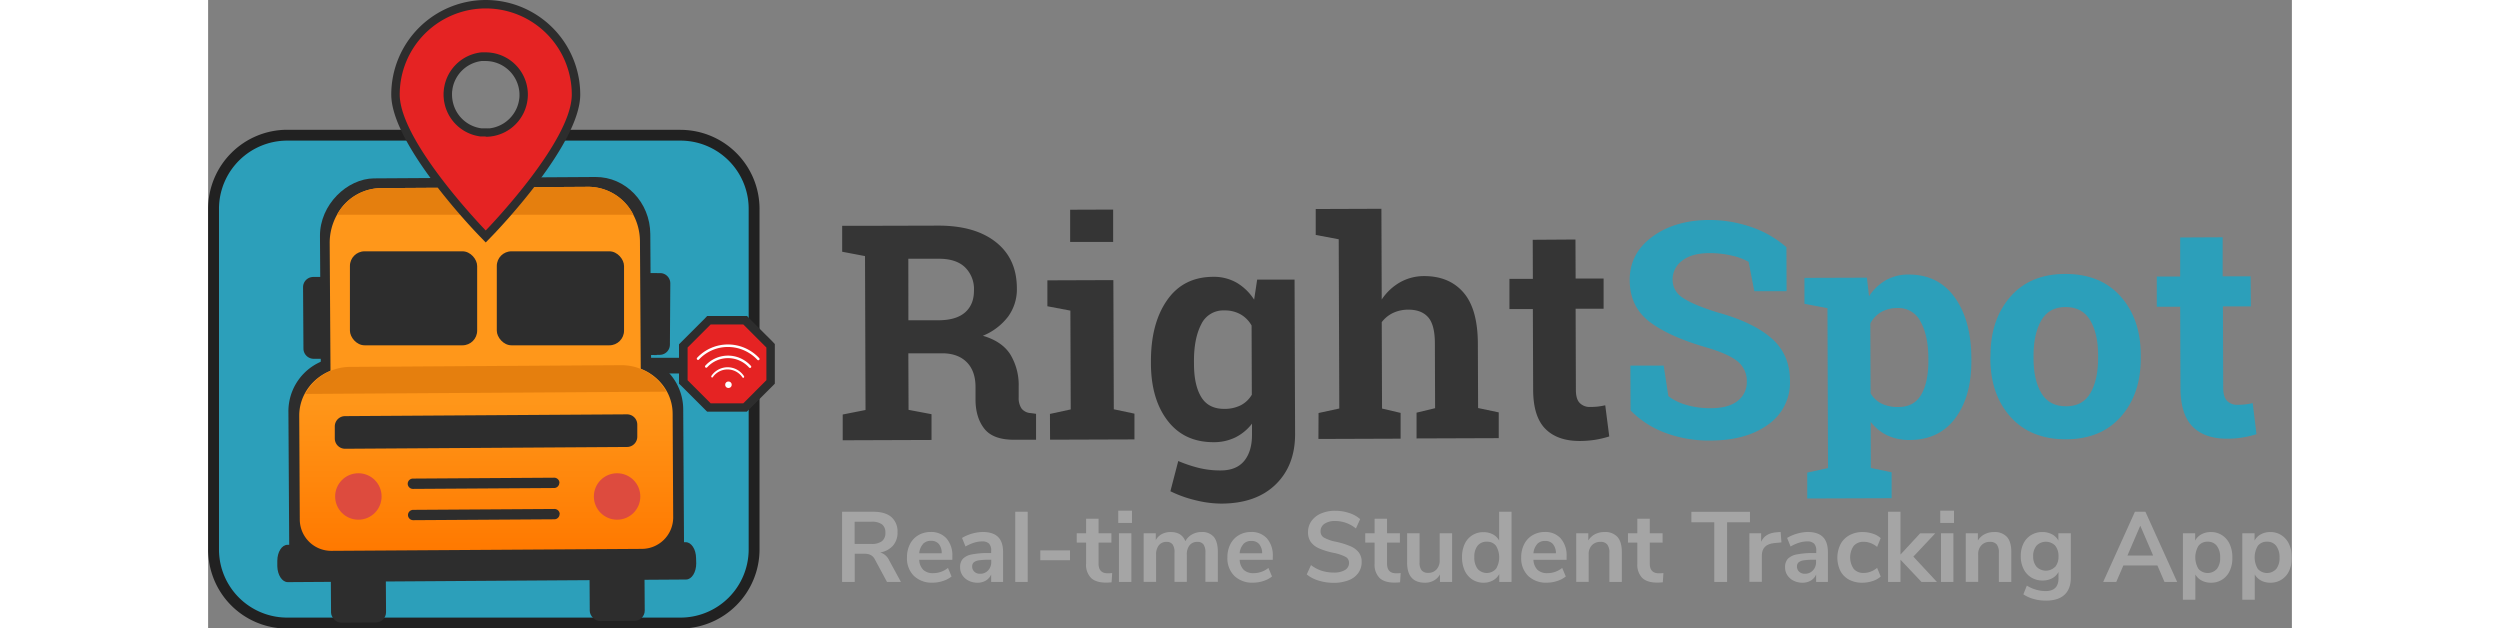 <svg xmlns="http://www.w3.org/2000/svg" xmlns:xlink="http://www.w3.org/1999/xlink" height="200" viewBox="0 0 795.65 239.95"><rect x="0" y="0" width="795.65" height="239.95" fill="#808080" stroke="none"/><defs><style>.cls-1{fill:#353535;}.cls-2{fill:#2c9fba;}.cls-3{fill:#a5a5a5;}.cls-4{fill:#212121;}.cls-5{fill:#2d2d2d;}.cls-6{fill:#e52323;}.cls-7{fill:#fff;}.cls-8{fill:none;stroke:#2d2d2d;stroke-miterlimit:10;stroke-width:5.99px;}.cls-9{fill:#ff971a;}.cls-10{fill:url(#linear-gradient);}.cls-11{fill:#e57f0e;}.cls-12{fill:url(#linear-gradient-2);}.cls-13{fill:url(#linear-gradient-3);}</style><linearGradient id="linear-gradient" x1="106.2" y1="139.44" x2="106.2" y2="210.33" gradientUnits="userSpaceOnUse"><stop offset="0" stop-color="#ff971a"/><stop offset="0.2" stop-color="#ff9619"/><stop offset="1" stop-color="#ff7900"/></linearGradient><linearGradient id="linear-gradient-2" x1="48.5" y1="189.57" x2="66.25" y2="189.57" gradientUnits="userSpaceOnUse"><stop offset="0" stop-color="#dd4b3e"/><stop offset="1" stop-color="#dd4b3e"/></linearGradient><linearGradient id="linear-gradient-3" x1="147.28" y1="189.57" x2="165.03" y2="189.57" xlink:href="#linear-gradient-2"/></defs><title>Asset 2</title><g id="Layer_2" data-name="Layer 2"><g id="Layer_1-2" data-name="Layer 1"><path class="cls-1" d="M278.91,86.15q13.93,0,21.9,6.31t8,17.6a17.7,17.7,0,0,1-3.29,10.75,23,23,0,0,1-9.7,7.4q7.26,2.11,10.46,7.08a22.55,22.55,0,0,1,3.22,12.34v4.16a7.15,7.15,0,0,0,1.08,4.18,4.74,4.74,0,0,0,3.55,1.76l2,.28,0,9.9-8.49,0q-8,0-11.32-4.3t-3.3-11.18V147.8q0-6-3.21-9.36t-9-3.54l-13.44,0,.08,21.59,8.77,1.66,0,9.84-33.91.12,0-9.84,8.71-1.72-.2-58.77-8.72-1.66,0-9.9,8.71,0Zm-11.52,36.14,11.36,0q6.86,0,10.28-3c2.28-2,3.42-4.78,3.4-8.45a11.63,11.63,0,0,0-3.43-8.79Q285.58,98.78,279,98.8l-11.64,0Z"/><path class="cls-1" d="M321.44,158.05l7.93-1.72-.13-37.73-8.78-1.66,0-9.9,25.19-.09.17,49.33,7.88,1.66,0,9.84-32.22.11Zm24.13-65.66-16.42,0,0-12.31,16.42-.06Z"/><path class="cls-1" d="M360,137.84q0-14.4,6.19-23.25t17.55-8.89a17.44,17.44,0,0,1,9,2.25,19.91,19.91,0,0,1,6.66,6.47l1.16-7.65,14.28,0,.2,59.05q0,12-7.49,19.23t-20.76,7.24A41.31,41.31,0,0,1,377,191a45,45,0,0,1-9.57-3.43l3-11.54a51.9,51.9,0,0,0,7.89,2.65,34.5,34.5,0,0,0,8.32.95q6,0,9-3.68t2.95-10.19l0-4a18.35,18.35,0,0,1-6.34,5.25,18.67,18.67,0,0,1-8.37,1.83q-11.19,0-17.49-8.18T360,139ZM376.44,139q0,8,2.74,12.56t8.79,4.56a13.64,13.64,0,0,0,6.38-1.4,10.51,10.51,0,0,0,4.17-4l-.09-26.43a11.23,11.23,0,0,0-4.2-4.26,12.24,12.24,0,0,0-6.28-1.5,9.28,9.28,0,0,0-8.78,5.37q-2.76,5.36-2.74,14Z"/><path class="cls-1" d="M424,157.7l7.92-1.72-.22-64.62-8.78-1.65,0-9.9L448,79.72l.12,34.64a20.76,20.76,0,0,1,7-6.57,18.58,18.58,0,0,1,9.22-2.37q9.56,0,15,6.28t5.49,19.52l.09,24.58,7.88,1.66,0,9.84-31.38.11,0-9.84,7.08-1.71-.08-24.69q0-7.09-2.54-10t-7.46-2.93a13.61,13.61,0,0,0-6,1.26,11.87,11.87,0,0,0-4.29,3.5l.11,33,7.09,1.66,0,9.84-31.38.11Z"/><path class="cls-1" d="M522.1,91.45l.06,14.9,10.68,0,0,11.53-10.68,0,.1,31q0,3.54,1.48,5a5.23,5.23,0,0,0,3.94,1.51,27.68,27.68,0,0,0,2.95-.15c.85-.1,1.79-.26,2.84-.49L535,166.65a39.76,39.76,0,0,1-5.45,1.29,39.33,39.33,0,0,1-5.85.44q-8.49,0-13.09-4.63T505.94,149l-.11-31-8.94,0,0-11.53,8.94,0-.05-14.91Z"/><path class="cls-2" d="M602.71,111.19l-12.32,0L588.22,100A22.19,22.19,0,0,0,582,97.65a36.67,36.67,0,0,0-8.73-1q-6.75,0-10.42,2.88a8.85,8.85,0,0,0-3.66,7.35,8,8,0,0,0,3.88,6.82q3.86,2.66,13.32,5.61,13.56,3.72,20.59,9.88T604,145.44a19.47,19.47,0,0,1-8.27,16.62q-8.31,6.1-21.91,6.15a47.51,47.51,0,0,1-17.59-3,36.17,36.17,0,0,1-13.1-8.5l-.06-17.1,12.71,0,1.78,11.64a20,20,0,0,0,6.73,3.32,32,32,0,0,0,9.48,1.29q6.75,0,10.26-2.79a8.92,8.92,0,0,0,3.49-7.38,9.52,9.52,0,0,0-3.37-7.58q-3.36-2.86-11.75-5.36-14.58-4.17-22.08-9.94T542.8,106.9q0-10,8.38-16.31T572.36,84a49.46,49.46,0,0,1,17.22,2.81,39.77,39.77,0,0,1,13.07,7.6Z"/><path class="cls-2" d="M609.53,116l0-9.9,23.85-.08.81,7.08A19.43,19.43,0,0,1,640.6,107a17.37,17.37,0,0,1,8.76-2.17q11.31,0,17.58,8.77t6.32,23.21V138q0,13.49-6.17,21.73T649.69,168a19.43,19.43,0,0,1-8.5-1.75,17.49,17.49,0,0,1-6.37-5.18l.06,17.61,7.94,1.66,0,9.89-32.22.11,0-9.89,7.93-1.72-.21-61.07Zm47.31,20.87q0-8.59-2.91-13.94a9.38,9.38,0,0,0-8.8-5.31,12.4,12.4,0,0,0-6.32,1.54,10.88,10.88,0,0,0-4.12,4.35l.09,26.65a10.06,10.06,0,0,0,4.15,3.93,14,14,0,0,0,6.45,1.32q6,0,8.72-4.69T656.85,138Z"/><path class="cls-2" d="M680.57,135.67q0-13.6,7.54-22.32t21-8.76q13.49,0,21.14,8.59t7.7,22.3v1.18q.06,13.72-7.54,22.38t-21,8.7q-13.54,0-21.2-8.56t-7.7-22.33ZM697,136.8q0,8.32,3,13.34t9.46,5q6.36,0,9.29-5.09t2.91-13.34v-1.18q0-8.1-3-13.2t-9.41-5.09q-6.41,0-9.32,5.15T697,135.62Z"/><path class="cls-2" d="M769.22,90.6l0,14.91,10.68,0L780,117l-10.68,0,.1,31q0,3.54,1.48,5.06a5.21,5.21,0,0,0,4,1.5,25.51,25.51,0,0,0,2.95-.15c.84-.09,1.79-.26,2.84-.48l1.44,11.86a39.36,39.36,0,0,1-5.45,1.28,36.82,36.82,0,0,1-5.85.44q-8.49,0-13.09-4.62t-4.63-14.78l-.11-31-8.94,0,0-11.53,8.94,0,0-14.9Z"/><path class="cls-3" d="M264.53,222.19h-5.32l-4.6-8.55a3.87,3.87,0,0,0-1.6-1.71,5.14,5.14,0,0,0-2.39-.49H246.9v10.75h-4.83V195.4h11.86q4.56,0,6.93,2a7.3,7.3,0,0,1,2.38,5.87,7.48,7.48,0,0,1-1.73,5.07,8.28,8.28,0,0,1-4.89,2.6,5.52,5.52,0,0,1,3.42,3Zm-7.22-15.56a3.88,3.88,0,0,0,1.29-3.21,3.82,3.82,0,0,0-1.29-3.21,6.63,6.63,0,0,0-4.07-1h-6.38v8.48h6.38A6.42,6.42,0,0,0,257.31,206.63Z"/><path class="cls-3" d="M284.17,213.76H271.52a5.72,5.72,0,0,0,1.56,3.83,5.3,5.3,0,0,0,3.8,1.26,9,9,0,0,0,5.62-2l1.37,3.27a10,10,0,0,1-3.25,1.71,12.5,12.5,0,0,1-3.93.65,9.82,9.82,0,0,1-7.2-2.59,9.4,9.4,0,0,1-2.64-7.07,10.83,10.83,0,0,1,1.14-5.05,8.28,8.28,0,0,1,3.21-3.42,9.09,9.09,0,0,1,4.69-1.22,7.76,7.76,0,0,1,6.06,2.47,9.83,9.83,0,0,1,2.22,6.81Zm-11.23-6a6,6,0,0,0-1.42,3.5h8.59A5.39,5.39,0,0,0,279,207.7a3.76,3.76,0,0,0-3-1.2A4.05,4.05,0,0,0,272.94,207.71Z"/><path class="cls-3" d="M301.65,205.05q1.91,1.9,1.9,5.86v11.28H299v-2.85a5,5,0,0,1-2,2.32,6.1,6.1,0,0,1-3.21.84,7.53,7.53,0,0,1-3.38-.76,6,6,0,0,1-2.4-2.09,5.32,5.32,0,0,1-.87-3,4.68,4.68,0,0,1,1-3.23,6.36,6.36,0,0,1,3.4-1.71,31.34,31.34,0,0,1,6.5-.53H299v-.87a3.8,3.8,0,0,0-.82-2.74,3.66,3.66,0,0,0-2.71-.84,10.33,10.33,0,0,0-3.1.52,15.35,15.35,0,0,0-3.17,1.42l-1.33-3.27a16.39,16.39,0,0,1,7.94-2.28C298.45,203.15,300.39,203.79,301.65,205.05Zm-3.82,12.75a4.57,4.57,0,0,0,1.2-3.28v-.8h-.68a25.26,25.26,0,0,0-4,.23,3.85,3.85,0,0,0-2,.79,2.06,2.06,0,0,0-.61,1.56,2.61,2.61,0,0,0,.84,2,3,3,0,0,0,2.13.78A4,4,0,0,0,297.83,217.8Z"/><path class="cls-3" d="M308.19,222.19V195.4h4.75v26.79Z"/><path class="cls-3" d="M317.76,213.91v-3.76h11.33v3.76Z"/><path class="cls-3" d="M345.2,218.81l-.23,3.53a20.14,20.14,0,0,1-2.09.12q-3.92,0-5.77-1.81a7.11,7.11,0,0,1-1.87-5.37v-8.1h-3.57v-3.57h3.57v-5.55H340v5.55h4.91v3.57H340v8c0,2.48,1.16,3.72,3.46,3.72A13.37,13.37,0,0,0,345.2,218.81Z"/><path class="cls-3" d="M347.52,195h5.24v4.68h-5.24Zm.26,27.21V203.61h4.75v18.58Z"/><path class="cls-3" d="M384,205q1.54,1.88,1.55,5.75v11.4h-4.75V211a5.21,5.21,0,0,0-.72-3.09,2.69,2.69,0,0,0-2.32-1,3.63,3.63,0,0,0-3,1.29,5.51,5.51,0,0,0-1.06,3.61v10.37H369V211a5.29,5.29,0,0,0-.71-3.09,2.68,2.68,0,0,0-2.33-1,3.59,3.59,0,0,0-2.93,1.29,5.51,5.51,0,0,0-1.06,3.61v10.37h-4.75V203.61h4.63v2.62a5.59,5.59,0,0,1,2.32-2.3,7.14,7.14,0,0,1,3.38-.78c2.81,0,4.68,1.17,5.59,3.5a6.31,6.31,0,0,1,2.51-2.56,7.2,7.2,0,0,1,3.64-.94A5.76,5.76,0,0,1,384,205Z"/><path class="cls-3" d="M406.53,213.76H393.88a5.77,5.77,0,0,0,1.55,3.83,5.33,5.33,0,0,0,3.8,1.26,9,9,0,0,0,5.63-2l1.37,3.27a10,10,0,0,1-3.25,1.71,12.56,12.56,0,0,1-3.94.65,9.82,9.82,0,0,1-7.2-2.59,9.44,9.44,0,0,1-2.64-7.07,10.83,10.83,0,0,1,1.14-5.05,8.28,8.28,0,0,1,3.21-3.42,9.12,9.12,0,0,1,4.7-1.22,7.76,7.76,0,0,1,6.06,2.47,9.83,9.83,0,0,1,2.22,6.81Zm-11.23-6a5.92,5.92,0,0,0-1.42,3.5h8.58a5.39,5.39,0,0,0-1.14-3.51,3.73,3.73,0,0,0-3-1.2A4,4,0,0,0,395.3,207.71Z"/><path class="cls-3" d="M424.05,221.7a13.3,13.3,0,0,1-4.56-2.36l1.63-3.57a13.48,13.48,0,0,0,4.09,2.17,15.42,15.42,0,0,0,4.65.68,7.86,7.86,0,0,0,4.28-1,3.05,3.05,0,0,0,1.5-2.72,2.51,2.51,0,0,0-1.39-2.31,17.26,17.26,0,0,0-4.62-1.52,26.66,26.66,0,0,1-5.43-1.68,7.64,7.64,0,0,1-3.15-2.43,6.29,6.29,0,0,1-1.07-3.76,7.24,7.24,0,0,1,1.29-4.22,8.52,8.52,0,0,1,3.65-2.9,13.23,13.23,0,0,1,5.44-1.05,16.66,16.66,0,0,1,5.35.86,11.51,11.51,0,0,1,4.18,2.33l-1.63,3.57a12.38,12.38,0,0,0-7.9-2.85,7,7,0,0,0-4.09,1.05,3.36,3.36,0,0,0-1.5,2.91,2.66,2.66,0,0,0,1.33,2.39,15.46,15.46,0,0,0,4.52,1.56,30.45,30.45,0,0,1,5.49,1.69,8.07,8.07,0,0,1,3.23,2.37,5.77,5.77,0,0,1,1.12,3.65,7.08,7.08,0,0,1-1.27,4.2,8,8,0,0,1-3.68,2.78,15.37,15.37,0,0,1-5.69,1A19.3,19.3,0,0,1,424.05,221.7Z"/><path class="cls-3" d="M455.36,218.81l-.23,3.53a20,20,0,0,1-2.09.12q-3.92,0-5.77-1.81a7.11,7.11,0,0,1-1.87-5.37v-8.1h-3.57v-3.57h3.57v-5.55h4.75v5.55h4.91v3.57h-4.91v8c0,2.48,1.16,3.72,3.46,3.72A13.37,13.37,0,0,0,455.36,218.81Z"/><path class="cls-3" d="M475,203.61v18.58h-4.64v-2.85a6,6,0,0,1-2.36,2.34,6.83,6.83,0,0,1-3.34.82q-6.84,0-6.84-7.68V203.61h4.75v11.25a4.47,4.47,0,0,0,.8,2.92,3.08,3.08,0,0,0,2.51.95,4.08,4.08,0,0,0,3.17-1.31,4.93,4.93,0,0,0,1.2-3.47V203.61Z"/><path class="cls-3" d="M497.69,195.4v26.79H493v-3a5.94,5.94,0,0,1-2.41,2.43,7.21,7.21,0,0,1-3.59.88,7.71,7.71,0,0,1-4.28-1.22,8.13,8.13,0,0,1-2.93-3.44,12,12,0,0,1-1-5.11,11.59,11.59,0,0,1,1-5,7.68,7.68,0,0,1,7.21-4.53,7.41,7.41,0,0,1,3.57.84,5.78,5.78,0,0,1,2.39,2.36V195.4Zm-5.95,21.85a8.55,8.55,0,0,0,0-8.87,4.18,4.18,0,0,0-3.47-1.54,4.35,4.35,0,0,0-3.54,1.52,6.73,6.73,0,0,0-1.25,4.37,7.11,7.11,0,0,0,1.25,4.48,4.68,4.68,0,0,0,7,0Z"/><path class="cls-3" d="M518.71,213.76H506.05a5.72,5.72,0,0,0,1.56,3.83,5.31,5.31,0,0,0,3.8,1.26,8.93,8.93,0,0,0,5.62-2l1.37,3.27a9.89,9.89,0,0,1-3.25,1.71,12.45,12.45,0,0,1-3.93.65,9.82,9.82,0,0,1-7.2-2.59,9.44,9.44,0,0,1-2.64-7.07,10.83,10.83,0,0,1,1.14-5.05,8.28,8.28,0,0,1,3.21-3.42,9.09,9.09,0,0,1,4.69-1.22,7.76,7.76,0,0,1,6.06,2.47,9.84,9.84,0,0,1,2.23,6.81Zm-11.23-6a5.92,5.92,0,0,0-1.43,3.5h8.59a5.39,5.39,0,0,0-1.14-3.51,3.76,3.76,0,0,0-3-1.2A4,4,0,0,0,507.48,207.71Z"/><path class="cls-3" d="M538.16,205.05q1.64,1.9,1.64,5.74v11.4h-4.75V211.06a5,5,0,0,0-.82-3.16,3.18,3.18,0,0,0-2.57-1,4.33,4.33,0,0,0-3.28,1.29,4.76,4.76,0,0,0-1.24,3.46v10.52h-4.75V203.61H527v2.77a6.48,6.48,0,0,1,2.54-2.39,7.66,7.66,0,0,1,3.61-.84A6.24,6.24,0,0,1,538.16,205.05Z"/><path class="cls-3" d="M555.68,218.81l-.23,3.53a20.14,20.14,0,0,1-2.09.12c-2.61,0-4.53-.6-5.78-1.81a7.15,7.15,0,0,1-1.86-5.37v-8.1h-3.57v-3.57h3.57v-5.55h4.75v5.55h4.9v3.57h-4.9v8c0,2.48,1.16,3.72,3.46,3.72A13.37,13.37,0,0,0,555.68,218.81Z"/><path class="cls-3" d="M575.1,222.19V199.43h-8.74v-4h22.38v4H580v22.76Z"/><path class="cls-3" d="M600.75,207.11l-2.78.26q-4.71.49-4.71,4.79v10h-4.75V203.61H593v3.27q1.44-3.34,6-3.65l1.44-.11Z"/><path class="cls-3" d="M616.59,205.05q1.9,1.9,1.9,5.86v11.28H614v-2.85a5,5,0,0,1-2,2.32,6.1,6.1,0,0,1-3.21.84,7.57,7.57,0,0,1-3.39-.76,6.09,6.09,0,0,1-2.39-2.09,5.32,5.32,0,0,1-.87-3,4.68,4.68,0,0,1,1-3.23,6.36,6.36,0,0,1,3.4-1.71,31.34,31.34,0,0,1,6.5-.53h1v-.87a3.8,3.8,0,0,0-.82-2.74,3.66,3.66,0,0,0-2.71-.84,10.33,10.33,0,0,0-3.1.52,15.12,15.12,0,0,0-3.17,1.42l-1.33-3.27a16.39,16.39,0,0,1,7.94-2.28C613.39,203.15,615.33,203.79,616.59,205.05Zm-3.82,12.75a4.57,4.57,0,0,0,1.2-3.28v-.8h-.68a25.26,25.26,0,0,0-4,.23,3.81,3.81,0,0,0-2,.79,2,2,0,0,0-.61,1.56,2.61,2.61,0,0,0,.84,2,3,3,0,0,0,2.13.78A4.06,4.06,0,0,0,612.77,217.8Z"/><path class="cls-3" d="M626.53,221.32a8,8,0,0,1-3.29-3.35,11.62,11.62,0,0,1,.06-10.16,8.41,8.41,0,0,1,3.4-3.44,10.39,10.39,0,0,1,5.09-1.22,12.1,12.1,0,0,1,3.86.63,8.17,8.17,0,0,1,3,1.69l-1.37,3.35a8.75,8.75,0,0,0-2.49-1.45,7.29,7.29,0,0,0-2.6-.49,4.85,4.85,0,0,0-3.84,1.54,7.77,7.77,0,0,0,0,8.81,4.85,4.85,0,0,0,3.84,1.54,7.29,7.29,0,0,0,2.6-.49,8.75,8.75,0,0,0,2.49-1.45l1.37,3.31a8.51,8.51,0,0,1-3.12,1.73,12.42,12.42,0,0,1-3.95.63A10.43,10.43,0,0,1,626.53,221.32Z"/><path class="cls-3" d="M660.1,222.19h-5.89l-8-8.47v8.47h-4.75V195.4h4.75v16.34l7.49-8.09h5.77l-8.36,8.89Z"/><path class="cls-3" d="M661.39,195h5.25v4.68h-5.25Zm.27,27.21V203.61h4.75v18.58Z"/><path class="cls-3" d="M686.89,205.05q1.64,1.9,1.63,5.74v11.4h-4.75V211.06a5,5,0,0,0-.81-3.16,3.18,3.18,0,0,0-2.57-1,4.32,4.32,0,0,0-3.28,1.29,4.76,4.76,0,0,0-1.24,3.46v10.52h-4.75V203.61h4.64v2.77A6.48,6.48,0,0,1,678.3,204a7.66,7.66,0,0,1,3.61-.84A6.24,6.24,0,0,1,686.89,205.05Z"/><path class="cls-3" d="M711.25,203.61v16.87q0,4.38-2.42,6.61c-1.6,1.5-4,2.25-7.12,2.25a17.15,17.15,0,0,1-4.67-.63,13.3,13.3,0,0,1-3.92-1.77l1.33-3.34a13.69,13.69,0,0,0,7.15,2.09q4.93,0,4.94-4.87v-2.43a5.81,5.81,0,0,1-2.44,2.42,7.58,7.58,0,0,1-3.64.85,8.1,8.1,0,0,1-4.32-1.16,7.93,7.93,0,0,1-2.94-3.25,10.47,10.47,0,0,1-1.07-4.82,10.75,10.75,0,0,1,1-4.85,7.91,7.91,0,0,1,2.94-3.27,8.19,8.19,0,0,1,4.34-1.16,7.59,7.59,0,0,1,3.64.86,5.79,5.79,0,0,1,2.44,2.41v-2.81Zm-6,12.88a6,6,0,0,0,1.28-4.06,6.11,6.11,0,0,0-1.28-4.11,5,5,0,0,0-7.08,0,6,6,0,0,0-1.3,4.11,5.94,5.94,0,0,0,1.3,4,5,5,0,0,0,7.08,0Z"/><path class="cls-3" d="M747,222.19l-2.7-6.27h-13l-2.7,6.27H723.6l12.12-26.79h4l12.12,26.79Zm-14.14-10.07h9.81l-4.91-11.4Z"/><path class="cls-3" d="M769,204.37a8,8,0,0,1,2.92,3.44,11.84,11.84,0,0,1,1,5.11,11.42,11.42,0,0,1-1,5.05,7.65,7.65,0,0,1-7.2,4.53,7.31,7.31,0,0,1-3.53-.84,5.9,5.9,0,0,1-2.4-2.32V229h-4.75V203.61h4.68v2.81a5.77,5.77,0,0,1,2.41-2.41,7.41,7.41,0,0,1,3.59-.86A7.73,7.73,0,0,1,769,204.37Zm-2,12.9a6.67,6.67,0,0,0,1.26-4.35,7.07,7.07,0,0,0-1.26-4.48,4.17,4.17,0,0,0-3.49-1.6A4.24,4.24,0,0,0,760,208.4a8.57,8.57,0,0,0,0,8.85,4.74,4.74,0,0,0,7,0Z"/><path class="cls-3" d="M791.67,204.37a8.06,8.06,0,0,1,2.93,3.44,11.84,11.84,0,0,1,1,5.11,11.42,11.42,0,0,1-1,5.05,7.68,7.68,0,0,1-7.2,4.53,7.28,7.28,0,0,1-3.53-.84,5.9,5.9,0,0,1-2.4-2.32V229h-4.75V203.61h4.68v2.81a5.77,5.77,0,0,1,2.41-2.41,7.41,7.41,0,0,1,3.59-.86A7.67,7.67,0,0,1,791.67,204.37Zm-2,12.9a6.67,6.67,0,0,0,1.26-4.35,7.07,7.07,0,0,0-1.26-4.48,4.17,4.17,0,0,0-3.49-1.6,4.23,4.23,0,0,0-3.52,1.56,8.57,8.57,0,0,0,0,8.85,4.74,4.74,0,0,0,7,0Z"/><path class="cls-2" d="M30.21,237.87A28,28,0,0,1,2.79,216.1a28.91,28.91,0,0,1-.72-6.36v-130A28.17,28.17,0,0,1,30.21,51.62H180.34a28,28,0,0,1,27.77,23.62,28.5,28.5,0,0,1,.36,4.52v130a28.16,28.16,0,0,1-28.13,28.13Z"/><path class="cls-4" d="M180.34,53.69a26.07,26.07,0,0,1,25.73,21.88,26.42,26.42,0,0,1,.33,4.19v130a26.06,26.06,0,0,1-26.06,26.06H30.21a26.08,26.08,0,0,1-25.4-20.17,26.65,26.65,0,0,1-.66-5.89v-130A26.07,26.07,0,0,1,30.21,53.69H180.34m0-4.14H30.21A30.24,30.24,0,0,0,0,79.76v130a30.54,30.54,0,0,0,.77,6.82A30.09,30.09,0,0,0,30.21,240H180.34a30.25,30.25,0,0,0,30.21-30.21v-130a30.2,30.2,0,0,0-30.21-30.21Z"/><path class="cls-5" d="M50.63,105.69l-9.39.06h-1.1a3.91,3.91,0,0,0-3.89,3.93l.15,23.4A3.92,3.92,0,0,0,40.33,137h1.1V137l9.4-.06v-2.2l-6,0a3.83,3.83,0,0,0,.46-1.78l-.14-23.4a3.9,3.9,0,0,0-.44-1.7l5.92,0Z"/><path class="cls-5" d="M186.38,215.13c0,3.38-1.72,6.14-3.87,6.15l-152.09,1c-2.16,0-3.93-2.72-4-6.1v-2c0-3.39,1.71-6.13,3.87-6.15l152.09-1c2.15,0,3.92,2.71,3.94,6.1Z"/><polygon class="cls-6" points="191.22 155.59 181.46 145.83 181.46 132.03 191.22 122.28 205.02 122.28 214.78 132.03 214.78 145.83 205.02 155.59 191.22 155.59"/><path class="cls-5" d="M204.35,123.89l8.82,8.81v12.47L204.35,154H191.89l-8.81-8.81V132.7l8.81-8.81h12.46m1.34-3.23H190.55l-.94,1-8.81,8.81-1,1V146.5l1,.95,8.81,8.81.94.94h15.14l.94-.94,8.82-8.81.94-.95V131.37l-.94-1-8.82-8.81-.94-1Z"/><path class="cls-7" d="M206.89,140.49a.44.44,0,0,1-.35-.16,10.78,10.78,0,0,0-15.95-.11.48.48,0,1,1-.7-.65,11.72,11.72,0,0,1,17.36.13.47.47,0,0,1,0,.67A.47.47,0,0,1,206.89,140.49Z"/><path class="cls-7" d="M204.3,144.27a.31.31,0,0,1-.25-.13,6.85,6.85,0,0,0-11.36-.1.31.31,0,0,1-.48,0,.47.47,0,0,1,0-.58,7.47,7.47,0,0,1,12.37.11.48.48,0,0,1,0,.58A.32.32,0,0,1,204.3,144.27Z"/><path class="cls-7" d="M210.07,137.55a.44.44,0,0,1-.35-.16,15.33,15.33,0,0,0-11.21-4.9,15.09,15.09,0,0,0-11.09,4.79.48.48,0,1,1-.7-.66,16.08,16.08,0,0,1,11.79-5.09,16.27,16.27,0,0,1,11.91,5.21.48.48,0,0,1,0,.68A.5.5,0,0,1,210.07,137.55Z"/><circle class="cls-7" cx="198.68" cy="146.91" r="1.24"/><path class="cls-5" d="M162.1,104.22l9.4.06h1.1a3.91,3.91,0,0,1,3.88,3.93l-.15,23.4a3.91,3.91,0,0,1-3.93,3.88h-1.1v.08l-9.4-.06v-2.2l6,0a3.72,3.72,0,0,1-.47-1.78l.15-23.4a3.89,3.89,0,0,1,.43-1.7l-5.92,0Z"/><path class="cls-5" d="M168.84,89.36c-.07-12.1-9.44-21.85-20.93-21.78l-84.54.53c-10.23.07-20.73,10-20.66,22l.35,54.59,126.13-.8Z"/><rect class="cls-5" x="46.88" y="208.13" width="21" height="29.59" rx="3.91" transform="translate(-1.41 0.37) rotate(-0.36)"/><rect class="cls-5" x="145.66" y="207.5" width="20.99" height="29.59" rx="3.91" transform="translate(-1.4 0.99) rotate(-0.36)"/><path class="cls-5" d="M181.41,156.23a20.64,20.64,0,0,0-20.78-20.52l-109.45.69a20.64,20.64,0,0,0-20.52,20.78L31,214.49l150.75-1Z"/><line class="cls-8" x1="166.05" y1="139.61" x2="182.28" y2="139.61"/><path class="cls-9" d="M165.22,144.27,46.75,145l-.33-52.13A22,22,0,0,1,49.21,82,19.31,19.31,0,0,1,65.82,71.83l79.41-.5A19.35,19.35,0,0,1,162.35,82a21.9,21.9,0,0,1,2.54,10.19Z"/><path class="cls-10" d="M177.37,157.91c-.07-10.27-8.87-18.54-19.65-18.47l-103.51.65c-10.79.07-19.48,8.45-19.42,18.72L35,198.4a12,12,0,0,0,12.09,11.93l118.56-.75a12,12,0,0,0,11.93-12.09Z"/><path class="cls-5" d="M163.87,166.74a3.93,3.93,0,0,1-3.93,3.93l-107.57.68a3.93,3.93,0,0,1-4-3.88l0-4.65a3.93,3.93,0,0,1,3.93-3.93l107.57-.68a3.92,3.92,0,0,1,4,3.88Z"/><path class="cls-5" d="M134.1,184.34a2,2,0,0,1-1.94,2l-53.95.34a2,2,0,0,1-2-1.94h0a2,2,0,0,1,1.94-2l54-.34a2,2,0,0,1,2,1.94Z"/><path class="cls-5" d="M134.2,196.28a2,2,0,0,1-1.94,2l-53.95.34a2,2,0,0,1-2-1.94h0a2,2,0,0,1,1.94-2l54-.34a2,2,0,0,1,2,1.94Z"/><path class="cls-11" d="M157.71,139.44l-103.51.65a19.51,19.51,0,0,0-17.09,10.33l137.82-.87A19.48,19.48,0,0,0,157.71,139.44Z"/><circle class="cls-12" cx="57.37" cy="189.57" r="8.87"/><circle class="cls-13" cx="156.16" cy="189.57" r="8.87"/><path class="cls-11" d="M162.39,82H49.25A19.31,19.31,0,0,1,65.86,71.83l79.41-.5A19.35,19.35,0,0,1,162.39,82Z"/><rect class="cls-5" x="54.15" y="95.96" width="48.58" height="35.89" rx="5.6"/><rect class="cls-5" x="110.23" y="95.96" width="48.58" height="35.89" rx="5.6"/><path class="cls-6" d="M104.86,89.09c-1.36-1.4-33.32-34.41-33.32-53a34.48,34.48,0,0,1,69,0c0,18.6-32,51.61-33.32,53L106,90.27Zm.7-67.5h-.33l-.29,0-.34,0h-.1l-.3,0a5.24,5.24,0,0,0-.61.09A14.52,14.52,0,0,0,91.77,33.36q-.12.64-.18,1.23a14.56,14.56,0,0,0-.08,1.49,13.92,13.92,0,0,0,.08,1.48c0,.4.1.82.18,1.24a14.52,14.52,0,0,0,11.8,11.58l.6.09.33,0h.1l.27,0,.35,0h.8a16.18,16.18,0,0,0,1.83-.11,14.61,14.61,0,0,0,12.6-12.91,14.32,14.32,0,0,0,.07-1.49,13.93,13.93,0,0,0-.07-1.47,14.6,14.6,0,0,0-12.6-12.91,14.17,14.17,0,0,0-1.83-.12Z"/><path class="cls-5" d="M106,3.22a32.86,32.86,0,0,1,32.86,32.86C138.88,54.23,106,88,106,88S73.16,54.23,73.16,36.08A32.86,32.86,0,0,1,106,3.22m0,49a17.15,17.15,0,0,0,2-.12,16.14,16.14,0,0,0,14-14.35,15.08,15.08,0,0,0,0-3.29,16.12,16.12,0,0,0-14-14.34,15.27,15.27,0,0,0-2-.13h-.85l-.39,0-.39,0-.4.05c-.23,0-.46.06-.69.1A16.12,16.12,0,0,0,90.19,33.06a12.39,12.39,0,0,0-.2,1.38,15.08,15.08,0,0,0,0,3.29,12.39,12.39,0,0,0,.2,1.38A16.1,16.1,0,0,0,103.3,52l.69.11.4,0,.39,0,.39,0,.33,0H106M106,0A36.13,36.13,0,0,0,69.93,36.08c0,19.24,32.4,52.72,33.78,54.13L106,92.58l2.31-2.37c1.38-1.41,33.78-34.89,33.78-54.13A36.13,36.13,0,0,0,106,0Zm0,49h-1l-.18,0h-.22l-.18,0h-.06l-.49-.07A12.91,12.91,0,0,1,93.36,38.51a9.76,9.76,0,0,1-.16-1.08,12.08,12.08,0,0,1-.07-1.35c0-.45,0-.89.06-1.3s.09-.73.16-1.1a12.91,12.91,0,0,1,10.49-10.3l.52-.08h0l.19,0h.5l.18,0H106a12.6,12.6,0,0,1,1.62.11,13,13,0,0,1,11.2,11.46,11.43,11.43,0,0,1,.07,1.32c0,.46,0,.9-.06,1.31a13,13,0,0,1-11.2,11.49A15,15,0,0,1,106,49Z"/></g></g></svg>